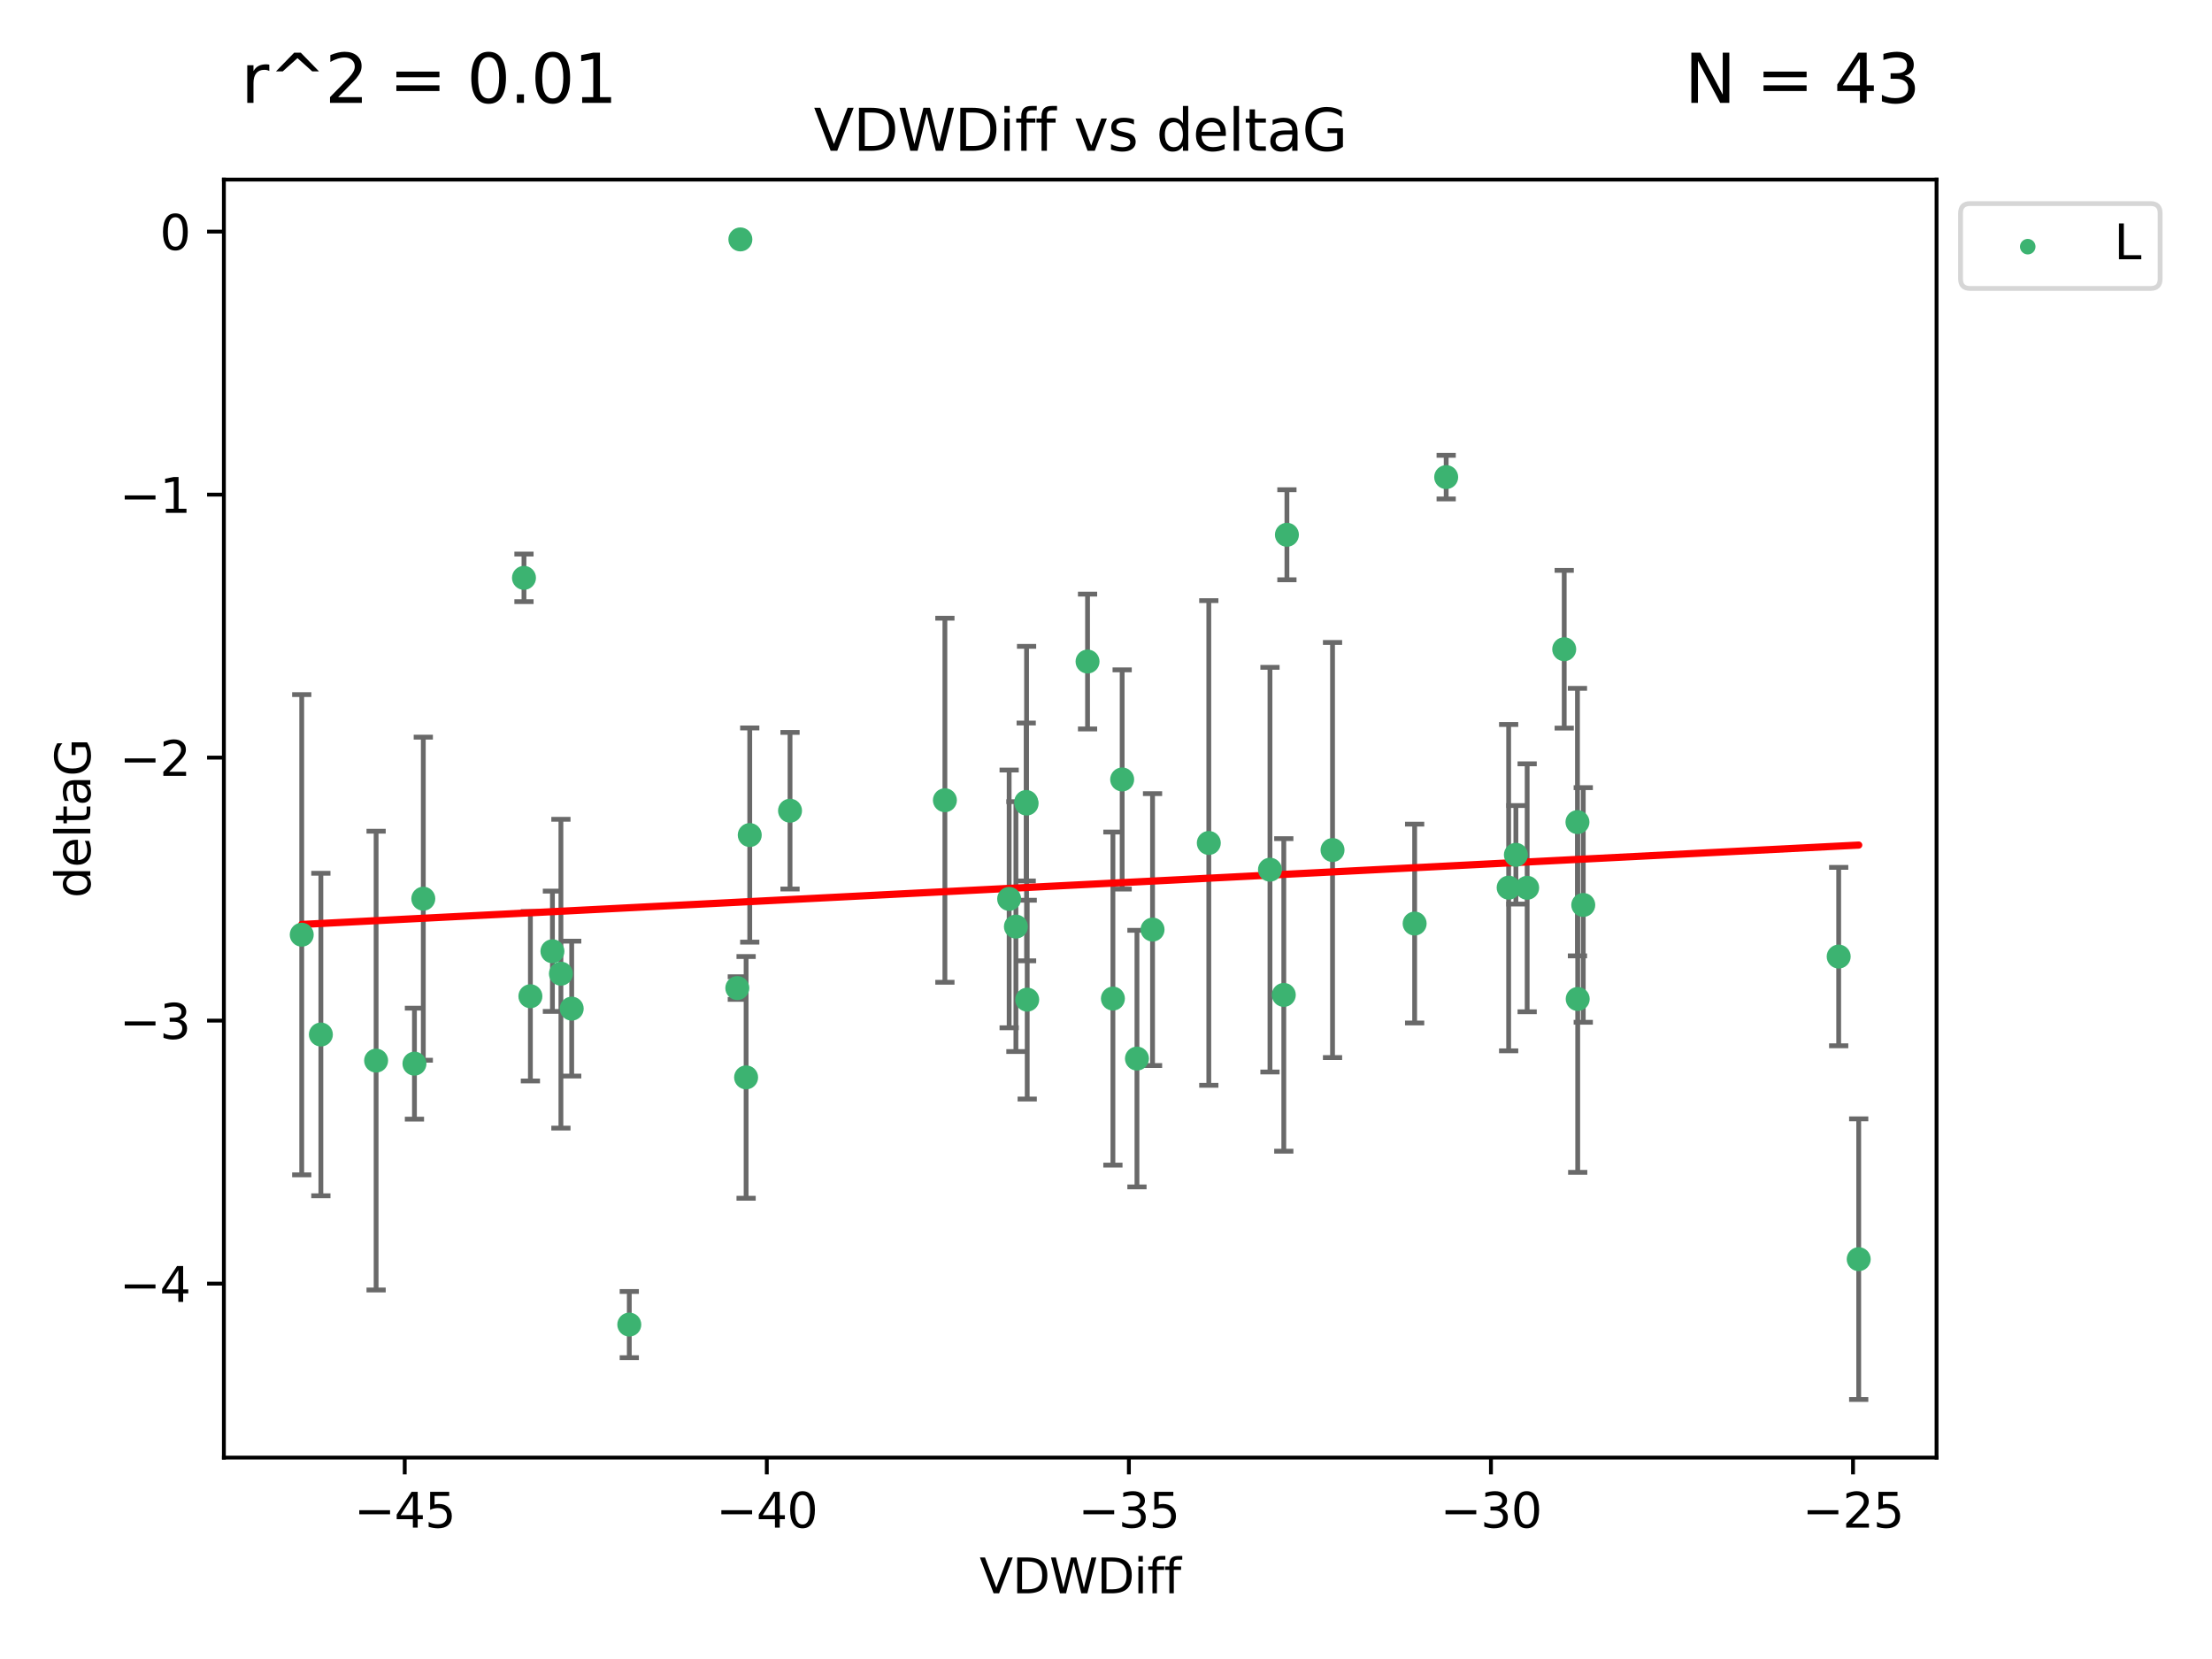 <?xml version="1.0" encoding="utf-8" standalone="no"?>
<!DOCTYPE svg PUBLIC "-//W3C//DTD SVG 1.1//EN"
  "http://www.w3.org/Graphics/SVG/1.1/DTD/svg11.dtd">
<svg xmlns:xlink="http://www.w3.org/1999/xlink" width="460.8pt" height="345.6pt" viewBox="0 0 460.8 345.6" xmlns="http://www.w3.org/2000/svg" version="1.1">
 <defs>
  <style type="text/css">*{stroke-linejoin: round; stroke-linecap: butt}</style>
 </defs>
 <g id="figure_1">
  <g id="patch_1">
   <path d="M 0 345.6 
L 460.8 345.6 
L 460.8 0 
L 0 0 
z
" style="fill: #ffffff"/>
  </g>
  <g id="axes_1">
   <g id="patch_2">
    <path d="M 46.64 303.64 
L 403.42 303.64 
L 403.42 37.411 
L 46.64 37.411 
z
" style="fill: #ffffff"/>
   </g>
   <g id="PathCollection_1">
    <defs>
     <path id="mc892862235" d="M 0 1.118 
C 0.297 1.118 0.581 1 0.791 0.791 
C 1 0.581 1.118 0.297 1.118 0 
C 1.118 -0.297 1 -0.581 0.791 -0.791 
C 0.581 -1 0.297 -1.118 0 -1.118 
C -0.297 -1.118 -0.581 -1 -0.791 -0.791 
C -1 -0.581 -1.118 -0.297 -1.118 0 
C -1.118 0.297 -1 0.581 -0.791 0.791 
C -0.581 1 -0.297 1.118 0 1.118 
z
" style="stroke: #3cb371"/>
    </defs>
    <g clip-path="url(#p057df64393)">
     <use xlink:href="#mc892862235" x="86.338" y="221.578" style="fill: #3cb371; stroke: #3cb371"/>
     <use xlink:href="#mc892862235" x="110.491" y="207.534" style="fill: #3cb371; stroke: #3cb371"/>
     <use xlink:href="#mc892862235" x="115.081" y="198.163" style="fill: #3cb371; stroke: #3cb371"/>
     <use xlink:href="#mc892862235" x="131.093" y="275.933" style="fill: #3cb371; stroke: #3cb371"/>
     <use xlink:href="#mc892862235" x="116.849" y="202.836" style="fill: #3cb371; stroke: #3cb371"/>
     <use xlink:href="#mc892862235" x="196.84" y="166.704" style="fill: #3cb371; stroke: #3cb371"/>
     <use xlink:href="#mc892862235" x="211.633" y="193.027" style="fill: #3cb371; stroke: #3cb371"/>
     <use xlink:href="#mc892862235" x="62.857" y="194.716" style="fill: #3cb371; stroke: #3cb371"/>
     <use xlink:href="#mc892862235" x="267.438" y="207.258" style="fill: #3cb371; stroke: #3cb371"/>
     <use xlink:href="#mc892862235" x="154.231" y="49.875" style="fill: #3cb371; stroke: #3cb371"/>
     <use xlink:href="#mc892862235" x="251.816" y="175.606" style="fill: #3cb371; stroke: #3cb371"/>
     <use xlink:href="#mc892862235" x="325.855" y="135.244" style="fill: #3cb371; stroke: #3cb371"/>
     <use xlink:href="#mc892862235" x="213.853" y="167.4" style="fill: #3cb371; stroke: #3cb371"/>
     <use xlink:href="#mc892862235" x="156.186" y="173.954" style="fill: #3cb371; stroke: #3cb371"/>
     <use xlink:href="#mc892862235" x="226.557" y="137.81" style="fill: #3cb371; stroke: #3cb371"/>
     <use xlink:href="#mc892862235" x="314.28" y="184.913" style="fill: #3cb371; stroke: #3cb371"/>
     <use xlink:href="#mc892862235" x="119.096" y="210.114" style="fill: #3cb371; stroke: #3cb371"/>
     <use xlink:href="#mc892862235" x="328.614" y="171.26" style="fill: #3cb371; stroke: #3cb371"/>
     <use xlink:href="#mc892862235" x="213.776" y="167.068" style="fill: #3cb371; stroke: #3cb371"/>
     <use xlink:href="#mc892862235" x="294.696" y="192.393" style="fill: #3cb371; stroke: #3cb371"/>
     <use xlink:href="#mc892862235" x="328.665" y="208.106" style="fill: #3cb371; stroke: #3cb371"/>
     <use xlink:href="#mc892862235" x="88.181" y="187.213" style="fill: #3cb371; stroke: #3cb371"/>
     <use xlink:href="#mc892862235" x="153.596" y="205.832" style="fill: #3cb371; stroke: #3cb371"/>
     <use xlink:href="#mc892862235" x="213.987" y="208.244" style="fill: #3cb371; stroke: #3cb371"/>
     <use xlink:href="#mc892862235" x="66.844" y="215.509" style="fill: #3cb371; stroke: #3cb371"/>
     <use xlink:href="#mc892862235" x="78.352" y="220.943" style="fill: #3cb371; stroke: #3cb371"/>
     <use xlink:href="#mc892862235" x="164.578" y="168.887" style="fill: #3cb371; stroke: #3cb371"/>
     <use xlink:href="#mc892862235" x="387.203" y="262.308" style="fill: #3cb371; stroke: #3cb371"/>
     <use xlink:href="#mc892862235" x="318.136" y="184.942" style="fill: #3cb371; stroke: #3cb371"/>
     <use xlink:href="#mc892862235" x="236.849" y="220.523" style="fill: #3cb371; stroke: #3cb371"/>
     <use xlink:href="#mc892862235" x="231.84" y="208.02" style="fill: #3cb371; stroke: #3cb371"/>
     <use xlink:href="#mc892862235" x="155.427" y="224.44" style="fill: #3cb371; stroke: #3cb371"/>
     <use xlink:href="#mc892862235" x="268.088" y="111.402" style="fill: #3cb371; stroke: #3cb371"/>
     <use xlink:href="#mc892862235" x="315.787" y="178.075" style="fill: #3cb371; stroke: #3cb371"/>
     <use xlink:href="#mc892862235" x="301.266" y="99.391" style="fill: #3cb371; stroke: #3cb371"/>
     <use xlink:href="#mc892862235" x="329.822" y="188.519" style="fill: #3cb371; stroke: #3cb371"/>
     <use xlink:href="#mc892862235" x="109.153" y="120.378" style="fill: #3cb371; stroke: #3cb371"/>
     <use xlink:href="#mc892862235" x="264.558" y="181.171" style="fill: #3cb371; stroke: #3cb371"/>
     <use xlink:href="#mc892862235" x="383.032" y="199.269" style="fill: #3cb371; stroke: #3cb371"/>
     <use xlink:href="#mc892862235" x="277.591" y="177.076" style="fill: #3cb371; stroke: #3cb371"/>
     <use xlink:href="#mc892862235" x="233.767" y="162.375" style="fill: #3cb371; stroke: #3cb371"/>
     <use xlink:href="#mc892862235" x="240.096" y="193.648" style="fill: #3cb371; stroke: #3cb371"/>
     <use xlink:href="#mc892862235" x="210.225" y="187.258" style="fill: #3cb371; stroke: #3cb371"/>
    </g>
   </g>
   <g id="matplotlib.axis_1">
    <g id="xtick_1">
     <g id="line2d_1">
      <defs>
       <path id="m5a6030ba10" d="M 0 0 
L 0 3.5 
" style="stroke: #000000; stroke-width: 0.8"/>
      </defs>
      <g>
       <use xlink:href="#m5a6030ba10" x="84.312" y="303.64" style="stroke: #000000; stroke-width: 0.8"/>
      </g>
     </g>
     <g id="text_1">
      <!-- −45 -->
      <g transform="translate(73.759 318.238)scale(0.1 -0.1)">
       <defs>
        <path id="DejaVuSans-2212" d="M 678 2272 
L 4684 2272 
L 4684 1741 
L 678 1741 
L 678 2272 
z
" transform="scale(0.016)"/>
        <path id="DejaVuSans-34" d="M 2419 4116 
L 825 1625 
L 2419 1625 
L 2419 4116 
z
M 2253 4666 
L 3047 4666 
L 3047 1625 
L 3713 1625 
L 3713 1100 
L 3047 1100 
L 3047 0 
L 2419 0 
L 2419 1100 
L 313 1100 
L 313 1709 
L 2253 4666 
z
" transform="scale(0.016)"/>
        <path id="DejaVuSans-35" d="M 691 4666 
L 3169 4666 
L 3169 4134 
L 1269 4134 
L 1269 2991 
Q 1406 3038 1543 3061 
Q 1681 3084 1819 3084 
Q 2600 3084 3056 2656 
Q 3513 2228 3513 1497 
Q 3513 744 3044 326 
Q 2575 -91 1722 -91 
Q 1428 -91 1123 -41 
Q 819 9 494 109 
L 494 744 
Q 775 591 1075 516 
Q 1375 441 1709 441 
Q 2250 441 2565 725 
Q 2881 1009 2881 1497 
Q 2881 1984 2565 2268 
Q 2250 2553 1709 2553 
Q 1456 2553 1204 2497 
Q 953 2441 691 2322 
L 691 4666 
z
" transform="scale(0.016)"/>
       </defs>
       <use xlink:href="#DejaVuSans-2212"/>
       <use xlink:href="#DejaVuSans-34" x="83.789"/>
       <use xlink:href="#DejaVuSans-35" x="147.412"/>
      </g>
     </g>
    </g>
    <g id="xtick_2">
     <g id="line2d_2">
      <g>
       <use xlink:href="#m5a6030ba10" x="159.739" y="303.64" style="stroke: #000000; stroke-width: 0.8"/>
      </g>
     </g>
     <g id="text_2">
      <!-- −40 -->
      <g transform="translate(149.186 318.238)scale(0.1 -0.1)">
       <defs>
        <path id="DejaVuSans-30" d="M 2034 4250 
Q 1547 4250 1301 3770 
Q 1056 3291 1056 2328 
Q 1056 1369 1301 889 
Q 1547 409 2034 409 
Q 2525 409 2770 889 
Q 3016 1369 3016 2328 
Q 3016 3291 2770 3770 
Q 2525 4250 2034 4250 
z
M 2034 4750 
Q 2819 4750 3233 4129 
Q 3647 3509 3647 2328 
Q 3647 1150 3233 529 
Q 2819 -91 2034 -91 
Q 1250 -91 836 529 
Q 422 1150 422 2328 
Q 422 3509 836 4129 
Q 1250 4750 2034 4750 
z
" transform="scale(0.016)"/>
       </defs>
       <use xlink:href="#DejaVuSans-2212"/>
       <use xlink:href="#DejaVuSans-34" x="83.789"/>
       <use xlink:href="#DejaVuSans-30" x="147.412"/>
      </g>
     </g>
    </g>
    <g id="xtick_3">
     <g id="line2d_3">
      <g>
       <use xlink:href="#m5a6030ba10" x="235.166" y="303.64" style="stroke: #000000; stroke-width: 0.8"/>
      </g>
     </g>
     <g id="text_3">
      <!-- −35 -->
      <g transform="translate(224.614 318.238)scale(0.1 -0.1)">
       <defs>
        <path id="DejaVuSans-33" d="M 2597 2516 
Q 3050 2419 3304 2112 
Q 3559 1806 3559 1356 
Q 3559 666 3084 287 
Q 2609 -91 1734 -91 
Q 1441 -91 1130 -33 
Q 819 25 488 141 
L 488 750 
Q 750 597 1062 519 
Q 1375 441 1716 441 
Q 2309 441 2620 675 
Q 2931 909 2931 1356 
Q 2931 1769 2642 2001 
Q 2353 2234 1838 2234 
L 1294 2234 
L 1294 2753 
L 1863 2753 
Q 2328 2753 2575 2939 
Q 2822 3125 2822 3475 
Q 2822 3834 2567 4026 
Q 2313 4219 1838 4219 
Q 1578 4219 1281 4162 
Q 984 4106 628 3988 
L 628 4550 
Q 988 4650 1302 4700 
Q 1616 4750 1894 4750 
Q 2613 4750 3031 4423 
Q 3450 4097 3450 3541 
Q 3450 3153 3228 2886 
Q 3006 2619 2597 2516 
z
" transform="scale(0.016)"/>
       </defs>
       <use xlink:href="#DejaVuSans-2212"/>
       <use xlink:href="#DejaVuSans-33" x="83.789"/>
       <use xlink:href="#DejaVuSans-35" x="147.412"/>
      </g>
     </g>
    </g>
    <g id="xtick_4">
     <g id="line2d_4">
      <g>
       <use xlink:href="#m5a6030ba10" x="310.593" y="303.64" style="stroke: #000000; stroke-width: 0.8"/>
      </g>
     </g>
     <g id="text_4">
      <!-- −30 -->
      <g transform="translate(300.041 318.238)scale(0.1 -0.1)">
       <use xlink:href="#DejaVuSans-2212"/>
       <use xlink:href="#DejaVuSans-33" x="83.789"/>
       <use xlink:href="#DejaVuSans-30" x="147.412"/>
      </g>
     </g>
    </g>
    <g id="xtick_5">
     <g id="line2d_5">
      <g>
       <use xlink:href="#m5a6030ba10" x="386.02" y="303.64" style="stroke: #000000; stroke-width: 0.8"/>
      </g>
     </g>
     <g id="text_5">
      <!-- −25 -->
      <g transform="translate(375.468 318.238)scale(0.1 -0.1)">
       <defs>
        <path id="DejaVuSans-32" d="M 1228 531 
L 3431 531 
L 3431 0 
L 469 0 
L 469 531 
Q 828 903 1448 1529 
Q 2069 2156 2228 2338 
Q 2531 2678 2651 2914 
Q 2772 3150 2772 3378 
Q 2772 3750 2511 3984 
Q 2250 4219 1831 4219 
Q 1534 4219 1204 4116 
Q 875 4013 500 3803 
L 500 4441 
Q 881 4594 1212 4672 
Q 1544 4750 1819 4750 
Q 2544 4750 2975 4387 
Q 3406 4025 3406 3419 
Q 3406 3131 3298 2873 
Q 3191 2616 2906 2266 
Q 2828 2175 2409 1742 
Q 1991 1309 1228 531 
z
" transform="scale(0.016)"/>
       </defs>
       <use xlink:href="#DejaVuSans-2212"/>
       <use xlink:href="#DejaVuSans-32" x="83.789"/>
       <use xlink:href="#DejaVuSans-35" x="147.412"/>
      </g>
     </g>
    </g>
    <g id="text_6">
     <!-- VDWDiff -->
     <g transform="translate(204.057 331.917)scale(0.1 -0.1)">
      <defs>
       <path id="DejaVuSans-56" d="M 1831 0 
L 50 4666 
L 709 4666 
L 2188 738 
L 3669 4666 
L 4325 4666 
L 2547 0 
L 1831 0 
z
" transform="scale(0.016)"/>
       <path id="DejaVuSans-44" d="M 1259 4147 
L 1259 519 
L 2022 519 
Q 2988 519 3436 956 
Q 3884 1394 3884 2338 
Q 3884 3275 3436 3711 
Q 2988 4147 2022 4147 
L 1259 4147 
z
M 628 4666 
L 1925 4666 
Q 3281 4666 3915 4102 
Q 4550 3538 4550 2338 
Q 4550 1131 3912 565 
Q 3275 0 1925 0 
L 628 0 
L 628 4666 
z
" transform="scale(0.016)"/>
       <path id="DejaVuSans-57" d="M 213 4666 
L 850 4666 
L 1831 722 
L 2809 4666 
L 3519 4666 
L 4500 722 
L 5478 4666 
L 6119 4666 
L 4947 0 
L 4153 0 
L 3169 4050 
L 2175 0 
L 1381 0 
L 213 4666 
z
" transform="scale(0.016)"/>
       <path id="DejaVuSans-69" d="M 603 3500 
L 1178 3500 
L 1178 0 
L 603 0 
L 603 3500 
z
M 603 4863 
L 1178 4863 
L 1178 4134 
L 603 4134 
L 603 4863 
z
" transform="scale(0.016)"/>
       <path id="DejaVuSans-66" d="M 2375 4863 
L 2375 4384 
L 1825 4384 
Q 1516 4384 1395 4259 
Q 1275 4134 1275 3809 
L 1275 3500 
L 2222 3500 
L 2222 3053 
L 1275 3053 
L 1275 0 
L 697 0 
L 697 3053 
L 147 3053 
L 147 3500 
L 697 3500 
L 697 3744 
Q 697 4328 969 4595 
Q 1241 4863 1831 4863 
L 2375 4863 
z
" transform="scale(0.016)"/>
      </defs>
      <use xlink:href="#DejaVuSans-56"/>
      <use xlink:href="#DejaVuSans-44" x="68.408"/>
      <use xlink:href="#DejaVuSans-57" x="145.41"/>
      <use xlink:href="#DejaVuSans-44" x="244.287"/>
      <use xlink:href="#DejaVuSans-69" x="321.289"/>
      <use xlink:href="#DejaVuSans-66" x="349.072"/>
      <use xlink:href="#DejaVuSans-66" x="384.277"/>
     </g>
    </g>
   </g>
   <g id="matplotlib.axis_2">
    <g id="ytick_1">
     <g id="line2d_6">
      <defs>
       <path id="m8fb7df0dad" d="M 0 0 
L -3.5 0 
" style="stroke: #000000; stroke-width: 0.8"/>
      </defs>
      <g>
       <use xlink:href="#m8fb7df0dad" x="46.64" y="267.406" style="stroke: #000000; stroke-width: 0.8"/>
      </g>
     </g>
     <g id="text_7">
      <!-- −4 -->
      <g transform="translate(24.898 271.205)scale(0.1 -0.1)">
       <use xlink:href="#DejaVuSans-2212"/>
       <use xlink:href="#DejaVuSans-34" x="83.789"/>
      </g>
     </g>
    </g>
    <g id="ytick_2">
     <g id="line2d_7">
      <g>
       <use xlink:href="#m8fb7df0dad" x="46.64" y="212.617" style="stroke: #000000; stroke-width: 0.8"/>
      </g>
     </g>
     <g id="text_8">
      <!-- −3 -->
      <g transform="translate(24.898 216.416)scale(0.1 -0.1)">
       <use xlink:href="#DejaVuSans-2212"/>
       <use xlink:href="#DejaVuSans-33" x="83.789"/>
      </g>
     </g>
    </g>
    <g id="ytick_3">
     <g id="line2d_8">
      <g>
       <use xlink:href="#m8fb7df0dad" x="46.64" y="157.827" style="stroke: #000000; stroke-width: 0.8"/>
      </g>
     </g>
     <g id="text_9">
      <!-- −2 -->
      <g transform="translate(24.898 161.627)scale(0.1 -0.1)">
       <use xlink:href="#DejaVuSans-2212"/>
       <use xlink:href="#DejaVuSans-32" x="83.789"/>
      </g>
     </g>
    </g>
    <g id="ytick_4">
     <g id="line2d_9">
      <g>
       <use xlink:href="#m8fb7df0dad" x="46.64" y="103.038" style="stroke: #000000; stroke-width: 0.8"/>
      </g>
     </g>
     <g id="text_10">
      <!-- −1 -->
      <g transform="translate(24.898 106.837)scale(0.1 -0.1)">
       <defs>
        <path id="DejaVuSans-31" d="M 794 531 
L 1825 531 
L 1825 4091 
L 703 3866 
L 703 4441 
L 1819 4666 
L 2450 4666 
L 2450 531 
L 3481 531 
L 3481 0 
L 794 0 
L 794 531 
z
" transform="scale(0.016)"/>
       </defs>
       <use xlink:href="#DejaVuSans-2212"/>
       <use xlink:href="#DejaVuSans-31" x="83.789"/>
      </g>
     </g>
    </g>
    <g id="ytick_5">
     <g id="line2d_10">
      <g>
       <use xlink:href="#m8fb7df0dad" x="46.64" y="48.249" style="stroke: #000000; stroke-width: 0.8"/>
      </g>
     </g>
     <g id="text_11">
      <!-- 0 -->
      <g transform="translate(33.278 52.048)scale(0.1 -0.1)">
       <use xlink:href="#DejaVuSans-30"/>
      </g>
     </g>
    </g>
    <g id="text_12">
     <!-- deltaG -->
     <g transform="translate(18.818 187.064)rotate(-90)scale(0.1 -0.1)">
      <defs>
       <path id="DejaVuSans-64" d="M 2906 2969 
L 2906 4863 
L 3481 4863 
L 3481 0 
L 2906 0 
L 2906 525 
Q 2725 213 2448 61 
Q 2172 -91 1784 -91 
Q 1150 -91 751 415 
Q 353 922 353 1747 
Q 353 2572 751 3078 
Q 1150 3584 1784 3584 
Q 2172 3584 2448 3432 
Q 2725 3281 2906 2969 
z
M 947 1747 
Q 947 1113 1208 752 
Q 1469 391 1925 391 
Q 2381 391 2643 752 
Q 2906 1113 2906 1747 
Q 2906 2381 2643 2742 
Q 2381 3103 1925 3103 
Q 1469 3103 1208 2742 
Q 947 2381 947 1747 
z
" transform="scale(0.016)"/>
       <path id="DejaVuSans-65" d="M 3597 1894 
L 3597 1613 
L 953 1613 
Q 991 1019 1311 708 
Q 1631 397 2203 397 
Q 2534 397 2845 478 
Q 3156 559 3463 722 
L 3463 178 
Q 3153 47 2828 -22 
Q 2503 -91 2169 -91 
Q 1331 -91 842 396 
Q 353 884 353 1716 
Q 353 2575 817 3079 
Q 1281 3584 2069 3584 
Q 2775 3584 3186 3129 
Q 3597 2675 3597 1894 
z
M 3022 2063 
Q 3016 2534 2758 2815 
Q 2500 3097 2075 3097 
Q 1594 3097 1305 2825 
Q 1016 2553 972 2059 
L 3022 2063 
z
" transform="scale(0.016)"/>
       <path id="DejaVuSans-6c" d="M 603 4863 
L 1178 4863 
L 1178 0 
L 603 0 
L 603 4863 
z
" transform="scale(0.016)"/>
       <path id="DejaVuSans-74" d="M 1172 4494 
L 1172 3500 
L 2356 3500 
L 2356 3053 
L 1172 3053 
L 1172 1153 
Q 1172 725 1289 603 
Q 1406 481 1766 481 
L 2356 481 
L 2356 0 
L 1766 0 
Q 1100 0 847 248 
Q 594 497 594 1153 
L 594 3053 
L 172 3053 
L 172 3500 
L 594 3500 
L 594 4494 
L 1172 4494 
z
" transform="scale(0.016)"/>
       <path id="DejaVuSans-61" d="M 2194 1759 
Q 1497 1759 1228 1600 
Q 959 1441 959 1056 
Q 959 750 1161 570 
Q 1363 391 1709 391 
Q 2188 391 2477 730 
Q 2766 1069 2766 1631 
L 2766 1759 
L 2194 1759 
z
M 3341 1997 
L 3341 0 
L 2766 0 
L 2766 531 
Q 2569 213 2275 61 
Q 1981 -91 1556 -91 
Q 1019 -91 701 211 
Q 384 513 384 1019 
Q 384 1609 779 1909 
Q 1175 2209 1959 2209 
L 2766 2209 
L 2766 2266 
Q 2766 2663 2505 2880 
Q 2244 3097 1772 3097 
Q 1472 3097 1187 3025 
Q 903 2953 641 2809 
L 641 3341 
Q 956 3463 1253 3523 
Q 1550 3584 1831 3584 
Q 2591 3584 2966 3190 
Q 3341 2797 3341 1997 
z
" transform="scale(0.016)"/>
       <path id="DejaVuSans-47" d="M 3809 666 
L 3809 1919 
L 2778 1919 
L 2778 2438 
L 4434 2438 
L 4434 434 
Q 4069 175 3628 42 
Q 3188 -91 2688 -91 
Q 1594 -91 976 548 
Q 359 1188 359 2328 
Q 359 3472 976 4111 
Q 1594 4750 2688 4750 
Q 3144 4750 3555 4637 
Q 3966 4525 4313 4306 
L 4313 3634 
Q 3963 3931 3569 4081 
Q 3175 4231 2741 4231 
Q 1884 4231 1454 3753 
Q 1025 3275 1025 2328 
Q 1025 1384 1454 906 
Q 1884 428 2741 428 
Q 3075 428 3337 486 
Q 3600 544 3809 666 
z
" transform="scale(0.016)"/>
      </defs>
      <use xlink:href="#DejaVuSans-64"/>
      <use xlink:href="#DejaVuSans-65" x="63.477"/>
      <use xlink:href="#DejaVuSans-6c" x="125"/>
      <use xlink:href="#DejaVuSans-74" x="152.783"/>
      <use xlink:href="#DejaVuSans-61" x="191.992"/>
      <use xlink:href="#DejaVuSans-47" x="253.271"/>
     </g>
    </g>
   </g>
   <g id="LineCollection_1">
    <path d="M 86.338 233.133 
L 86.338 210.024 
" clip-path="url(#p057df64393)" style="fill: none; stroke: #696969"/>
    <path d="M 110.491 225.182 
L 110.491 189.886 
" clip-path="url(#p057df64393)" style="fill: none; stroke: #696969"/>
    <path d="M 115.081 210.693 
L 115.081 185.633 
" clip-path="url(#p057df64393)" style="fill: none; stroke: #696969"/>
    <path d="M 131.093 282.824 
L 131.093 269.043 
" clip-path="url(#p057df64393)" style="fill: none; stroke: #696969"/>
    <path d="M 116.849 234.998 
L 116.849 170.675 
" clip-path="url(#p057df64393)" style="fill: none; stroke: #696969"/>
    <path d="M 196.84 204.622 
L 196.84 128.787 
" clip-path="url(#p057df64393)" style="fill: none; stroke: #696969"/>
    <path d="M 211.633 219.05 
L 211.633 167.004 
" clip-path="url(#p057df64393)" style="fill: none; stroke: #696969"/>
    <path d="M 62.857 244.739 
L 62.857 144.693 
" clip-path="url(#p057df64393)" style="fill: none; stroke: #696969"/>
    <path d="M 267.438 239.812 
L 267.438 174.705 
" clip-path="url(#p057df64393)" style="fill: none; stroke: #696969"/>
    <path d="M 154.231 50.237 
L 154.231 49.513 
" clip-path="url(#p057df64393)" style="fill: none; stroke: #696969"/>
    <path d="M 251.816 226.088 
L 251.816 125.123 
" clip-path="url(#p057df64393)" style="fill: none; stroke: #696969"/>
    <path d="M 325.855 151.673 
L 325.855 118.816 
" clip-path="url(#p057df64393)" style="fill: none; stroke: #696969"/>
    <path d="M 213.853 200.154 
L 213.853 134.645 
" clip-path="url(#p057df64393)" style="fill: none; stroke: #696969"/>
    <path d="M 156.186 196.263 
L 156.186 151.646 
" clip-path="url(#p057df64393)" style="fill: none; stroke: #696969"/>
    <path d="M 226.557 151.854 
L 226.557 123.765 
" clip-path="url(#p057df64393)" style="fill: none; stroke: #696969"/>
    <path d="M 314.28 218.907 
L 314.28 150.919 
" clip-path="url(#p057df64393)" style="fill: none; stroke: #696969"/>
    <path d="M 119.096 224.167 
L 119.096 196.062 
" clip-path="url(#p057df64393)" style="fill: none; stroke: #696969"/>
    <path d="M 328.614 199.129 
L 328.614 143.392 
" clip-path="url(#p057df64393)" style="fill: none; stroke: #696969"/>
    <path d="M 213.776 183.515 
L 213.776 150.622 
" clip-path="url(#p057df64393)" style="fill: none; stroke: #696969"/>
    <path d="M 294.696 213.108 
L 294.696 171.679 
" clip-path="url(#p057df64393)" style="fill: none; stroke: #696969"/>
    <path d="M 328.665 244.223 
L 328.665 171.988 
" clip-path="url(#p057df64393)" style="fill: none; stroke: #696969"/>
    <path d="M 88.181 220.863 
L 88.181 153.563 
" clip-path="url(#p057df64393)" style="fill: none; stroke: #696969"/>
    <path d="M 153.596 208.186 
L 153.596 203.478 
" clip-path="url(#p057df64393)" style="fill: none; stroke: #696969"/>
    <path d="M 213.987 228.95 
L 213.987 187.537 
" clip-path="url(#p057df64393)" style="fill: none; stroke: #696969"/>
    <path d="M 66.844 249.101 
L 66.844 181.917 
" clip-path="url(#p057df64393)" style="fill: none; stroke: #696969"/>
    <path d="M 78.352 268.726 
L 78.352 173.16 
" clip-path="url(#p057df64393)" style="fill: none; stroke: #696969"/>
    <path d="M 164.578 185.199 
L 164.578 152.576 
" clip-path="url(#p057df64393)" style="fill: none; stroke: #696969"/>
    <path d="M 387.203 291.539 
L 387.203 233.077 
" clip-path="url(#p057df64393)" style="fill: none; stroke: #696969"/>
    <path d="M 318.136 210.766 
L 318.136 159.118 
" clip-path="url(#p057df64393)" style="fill: none; stroke: #696969"/>
    <path d="M 236.849 247.25 
L 236.849 193.797 
" clip-path="url(#p057df64393)" style="fill: none; stroke: #696969"/>
    <path d="M 231.84 242.711 
L 231.84 173.33 
" clip-path="url(#p057df64393)" style="fill: none; stroke: #696969"/>
    <path d="M 155.427 249.618 
L 155.427 199.263 
" clip-path="url(#p057df64393)" style="fill: none; stroke: #696969"/>
    <path d="M 268.088 120.781 
L 268.088 102.022 
" clip-path="url(#p057df64393)" style="fill: none; stroke: #696969"/>
    <path d="M 315.787 188.335 
L 315.787 167.815 
" clip-path="url(#p057df64393)" style="fill: none; stroke: #696969"/>
    <path d="M 301.266 103.934 
L 301.266 94.849 
" clip-path="url(#p057df64393)" style="fill: none; stroke: #696969"/>
    <path d="M 329.822 212.956 
L 329.822 164.082 
" clip-path="url(#p057df64393)" style="fill: none; stroke: #696969"/>
    <path d="M 109.153 125.333 
L 109.153 115.422 
" clip-path="url(#p057df64393)" style="fill: none; stroke: #696969"/>
    <path d="M 264.558 223.318 
L 264.558 139.024 
" clip-path="url(#p057df64393)" style="fill: none; stroke: #696969"/>
    <path d="M 383.032 217.853 
L 383.032 180.686 
" clip-path="url(#p057df64393)" style="fill: none; stroke: #696969"/>
    <path d="M 277.591 220.31 
L 277.591 133.841 
" clip-path="url(#p057df64393)" style="fill: none; stroke: #696969"/>
    <path d="M 233.767 185.208 
L 233.767 139.541 
" clip-path="url(#p057df64393)" style="fill: none; stroke: #696969"/>
    <path d="M 240.096 221.97 
L 240.096 165.326 
" clip-path="url(#p057df64393)" style="fill: none; stroke: #696969"/>
    <path d="M 210.225 214.104 
L 210.225 160.413 
" clip-path="url(#p057df64393)" style="fill: none; stroke: #696969"/>
   </g>
   <g id="line2d_11">
    <defs>
     <path id="m304496794f" d="M 2 0 
L -2 -0 
" style="stroke: #696969"/>
    </defs>
    <g clip-path="url(#p057df64393)">
     <use xlink:href="#m304496794f" x="86.338" y="233.133" style="fill: #696969; stroke: #696969"/>
     <use xlink:href="#m304496794f" x="110.491" y="225.182" style="fill: #696969; stroke: #696969"/>
     <use xlink:href="#m304496794f" x="115.081" y="210.693" style="fill: #696969; stroke: #696969"/>
     <use xlink:href="#m304496794f" x="131.093" y="282.824" style="fill: #696969; stroke: #696969"/>
     <use xlink:href="#m304496794f" x="116.849" y="234.998" style="fill: #696969; stroke: #696969"/>
     <use xlink:href="#m304496794f" x="196.84" y="204.622" style="fill: #696969; stroke: #696969"/>
     <use xlink:href="#m304496794f" x="211.633" y="219.05" style="fill: #696969; stroke: #696969"/>
     <use xlink:href="#m304496794f" x="62.857" y="244.739" style="fill: #696969; stroke: #696969"/>
     <use xlink:href="#m304496794f" x="267.438" y="239.812" style="fill: #696969; stroke: #696969"/>
     <use xlink:href="#m304496794f" x="154.231" y="50.237" style="fill: #696969; stroke: #696969"/>
     <use xlink:href="#m304496794f" x="251.816" y="226.088" style="fill: #696969; stroke: #696969"/>
     <use xlink:href="#m304496794f" x="325.855" y="151.673" style="fill: #696969; stroke: #696969"/>
     <use xlink:href="#m304496794f" x="213.853" y="200.154" style="fill: #696969; stroke: #696969"/>
     <use xlink:href="#m304496794f" x="156.186" y="196.263" style="fill: #696969; stroke: #696969"/>
     <use xlink:href="#m304496794f" x="226.557" y="151.854" style="fill: #696969; stroke: #696969"/>
     <use xlink:href="#m304496794f" x="314.28" y="218.907" style="fill: #696969; stroke: #696969"/>
     <use xlink:href="#m304496794f" x="119.096" y="224.167" style="fill: #696969; stroke: #696969"/>
     <use xlink:href="#m304496794f" x="328.614" y="199.129" style="fill: #696969; stroke: #696969"/>
     <use xlink:href="#m304496794f" x="213.776" y="183.515" style="fill: #696969; stroke: #696969"/>
     <use xlink:href="#m304496794f" x="294.696" y="213.108" style="fill: #696969; stroke: #696969"/>
     <use xlink:href="#m304496794f" x="328.665" y="244.223" style="fill: #696969; stroke: #696969"/>
     <use xlink:href="#m304496794f" x="88.181" y="220.863" style="fill: #696969; stroke: #696969"/>
     <use xlink:href="#m304496794f" x="153.596" y="208.186" style="fill: #696969; stroke: #696969"/>
     <use xlink:href="#m304496794f" x="213.987" y="228.95" style="fill: #696969; stroke: #696969"/>
     <use xlink:href="#m304496794f" x="66.844" y="249.101" style="fill: #696969; stroke: #696969"/>
     <use xlink:href="#m304496794f" x="78.352" y="268.726" style="fill: #696969; stroke: #696969"/>
     <use xlink:href="#m304496794f" x="164.578" y="185.199" style="fill: #696969; stroke: #696969"/>
     <use xlink:href="#m304496794f" x="387.203" y="291.539" style="fill: #696969; stroke: #696969"/>
     <use xlink:href="#m304496794f" x="318.136" y="210.766" style="fill: #696969; stroke: #696969"/>
     <use xlink:href="#m304496794f" x="236.849" y="247.25" style="fill: #696969; stroke: #696969"/>
     <use xlink:href="#m304496794f" x="231.84" y="242.711" style="fill: #696969; stroke: #696969"/>
     <use xlink:href="#m304496794f" x="155.427" y="249.618" style="fill: #696969; stroke: #696969"/>
     <use xlink:href="#m304496794f" x="268.088" y="120.781" style="fill: #696969; stroke: #696969"/>
     <use xlink:href="#m304496794f" x="315.787" y="188.335" style="fill: #696969; stroke: #696969"/>
     <use xlink:href="#m304496794f" x="301.266" y="103.934" style="fill: #696969; stroke: #696969"/>
     <use xlink:href="#m304496794f" x="329.822" y="212.956" style="fill: #696969; stroke: #696969"/>
     <use xlink:href="#m304496794f" x="109.153" y="125.333" style="fill: #696969; stroke: #696969"/>
     <use xlink:href="#m304496794f" x="264.558" y="223.318" style="fill: #696969; stroke: #696969"/>
     <use xlink:href="#m304496794f" x="383.032" y="217.853" style="fill: #696969; stroke: #696969"/>
     <use xlink:href="#m304496794f" x="277.591" y="220.31" style="fill: #696969; stroke: #696969"/>
     <use xlink:href="#m304496794f" x="233.767" y="185.208" style="fill: #696969; stroke: #696969"/>
     <use xlink:href="#m304496794f" x="240.096" y="221.97" style="fill: #696969; stroke: #696969"/>
     <use xlink:href="#m304496794f" x="210.225" y="214.104" style="fill: #696969; stroke: #696969"/>
    </g>
   </g>
   <g id="line2d_12">
    <g clip-path="url(#p057df64393)">
     <use xlink:href="#m304496794f" x="86.338" y="210.024" style="fill: #696969; stroke: #696969"/>
     <use xlink:href="#m304496794f" x="110.491" y="189.886" style="fill: #696969; stroke: #696969"/>
     <use xlink:href="#m304496794f" x="115.081" y="185.633" style="fill: #696969; stroke: #696969"/>
     <use xlink:href="#m304496794f" x="131.093" y="269.043" style="fill: #696969; stroke: #696969"/>
     <use xlink:href="#m304496794f" x="116.849" y="170.675" style="fill: #696969; stroke: #696969"/>
     <use xlink:href="#m304496794f" x="196.84" y="128.787" style="fill: #696969; stroke: #696969"/>
     <use xlink:href="#m304496794f" x="211.633" y="167.004" style="fill: #696969; stroke: #696969"/>
     <use xlink:href="#m304496794f" x="62.857" y="144.693" style="fill: #696969; stroke: #696969"/>
     <use xlink:href="#m304496794f" x="267.438" y="174.705" style="fill: #696969; stroke: #696969"/>
     <use xlink:href="#m304496794f" x="154.231" y="49.513" style="fill: #696969; stroke: #696969"/>
     <use xlink:href="#m304496794f" x="251.816" y="125.123" style="fill: #696969; stroke: #696969"/>
     <use xlink:href="#m304496794f" x="325.855" y="118.816" style="fill: #696969; stroke: #696969"/>
     <use xlink:href="#m304496794f" x="213.853" y="134.645" style="fill: #696969; stroke: #696969"/>
     <use xlink:href="#m304496794f" x="156.186" y="151.646" style="fill: #696969; stroke: #696969"/>
     <use xlink:href="#m304496794f" x="226.557" y="123.765" style="fill: #696969; stroke: #696969"/>
     <use xlink:href="#m304496794f" x="314.28" y="150.919" style="fill: #696969; stroke: #696969"/>
     <use xlink:href="#m304496794f" x="119.096" y="196.062" style="fill: #696969; stroke: #696969"/>
     <use xlink:href="#m304496794f" x="328.614" y="143.392" style="fill: #696969; stroke: #696969"/>
     <use xlink:href="#m304496794f" x="213.776" y="150.622" style="fill: #696969; stroke: #696969"/>
     <use xlink:href="#m304496794f" x="294.696" y="171.679" style="fill: #696969; stroke: #696969"/>
     <use xlink:href="#m304496794f" x="328.665" y="171.988" style="fill: #696969; stroke: #696969"/>
     <use xlink:href="#m304496794f" x="88.181" y="153.563" style="fill: #696969; stroke: #696969"/>
     <use xlink:href="#m304496794f" x="153.596" y="203.478" style="fill: #696969; stroke: #696969"/>
     <use xlink:href="#m304496794f" x="213.987" y="187.537" style="fill: #696969; stroke: #696969"/>
     <use xlink:href="#m304496794f" x="66.844" y="181.917" style="fill: #696969; stroke: #696969"/>
     <use xlink:href="#m304496794f" x="78.352" y="173.16" style="fill: #696969; stroke: #696969"/>
     <use xlink:href="#m304496794f" x="164.578" y="152.576" style="fill: #696969; stroke: #696969"/>
     <use xlink:href="#m304496794f" x="387.203" y="233.077" style="fill: #696969; stroke: #696969"/>
     <use xlink:href="#m304496794f" x="318.136" y="159.118" style="fill: #696969; stroke: #696969"/>
     <use xlink:href="#m304496794f" x="236.849" y="193.797" style="fill: #696969; stroke: #696969"/>
     <use xlink:href="#m304496794f" x="231.84" y="173.33" style="fill: #696969; stroke: #696969"/>
     <use xlink:href="#m304496794f" x="155.427" y="199.263" style="fill: #696969; stroke: #696969"/>
     <use xlink:href="#m304496794f" x="268.088" y="102.022" style="fill: #696969; stroke: #696969"/>
     <use xlink:href="#m304496794f" x="315.787" y="167.815" style="fill: #696969; stroke: #696969"/>
     <use xlink:href="#m304496794f" x="301.266" y="94.849" style="fill: #696969; stroke: #696969"/>
     <use xlink:href="#m304496794f" x="329.822" y="164.082" style="fill: #696969; stroke: #696969"/>
     <use xlink:href="#m304496794f" x="109.153" y="115.422" style="fill: #696969; stroke: #696969"/>
     <use xlink:href="#m304496794f" x="264.558" y="139.024" style="fill: #696969; stroke: #696969"/>
     <use xlink:href="#m304496794f" x="383.032" y="180.686" style="fill: #696969; stroke: #696969"/>
     <use xlink:href="#m304496794f" x="277.591" y="133.841" style="fill: #696969; stroke: #696969"/>
     <use xlink:href="#m304496794f" x="233.767" y="139.541" style="fill: #696969; stroke: #696969"/>
     <use xlink:href="#m304496794f" x="240.096" y="165.326" style="fill: #696969; stroke: #696969"/>
     <use xlink:href="#m304496794f" x="210.225" y="160.413" style="fill: #696969; stroke: #696969"/>
    </g>
   </g>
   <g id="line2d_13">
    <path d="M 86.338 191.382 
L 110.491 190.151 
L 115.081 189.917 
L 131.093 189.101 
L 116.849 189.827 
L 196.84 185.749 
L 211.633 184.995 
L 62.857 192.579 
L 267.438 182.15 
L 154.231 187.921 
L 251.816 182.947 
L 325.855 179.172 
L 213.853 184.882 
L 156.186 187.822 
L 226.557 184.234 
L 314.28 179.762 
L 119.096 189.712 
L 328.614 179.032 
L 213.776 184.886 
L 294.696 180.761 
L 328.665 179.029 
L 88.181 191.288 
L 153.596 187.954 
L 213.987 184.875 
L 66.844 192.376 
L 78.352 191.789 
L 164.578 187.394 
L 387.203 176.045 
L 318.136 179.566 
L 236.849 183.71 
L 231.84 183.965 
L 155.427 187.86 
L 268.088 182.117 
L 315.787 179.686 
L 301.266 180.426 
L 329.822 178.97 
L 109.153 190.219 
L 264.558 182.297 
L 383.032 176.258 
L 277.591 181.633 
L 233.767 183.867 
L 240.096 183.544 
L 210.225 185.067 
" clip-path="url(#p057df64393)" style="fill: none; stroke: #ff0000; stroke-width: 1.5; stroke-linecap: square"/>
   </g>
   <g id="line2d_14">
    <defs>
     <path id="m6653a0ebfc" d="M 0 2 
C 0.53 2 1.039 1.789 1.414 1.414 
C 1.789 1.039 2 0.53 2 0 
C 2 -0.53 1.789 -1.039 1.414 -1.414 
C 1.039 -1.789 0.53 -2 0 -2 
C -0.53 -2 -1.039 -1.789 -1.414 -1.414 
C -1.789 -1.039 -2 -0.53 -2 0 
C -2 0.53 -1.789 1.039 -1.414 1.414 
C -1.039 1.789 -0.53 2 0 2 
z
" style="stroke: #3cb371"/>
    </defs>
    <g clip-path="url(#p057df64393)">
     <use xlink:href="#m6653a0ebfc" x="86.338" y="221.578" style="fill: #3cb371; stroke: #3cb371"/>
     <use xlink:href="#m6653a0ebfc" x="110.491" y="207.534" style="fill: #3cb371; stroke: #3cb371"/>
     <use xlink:href="#m6653a0ebfc" x="115.081" y="198.163" style="fill: #3cb371; stroke: #3cb371"/>
     <use xlink:href="#m6653a0ebfc" x="131.093" y="275.933" style="fill: #3cb371; stroke: #3cb371"/>
     <use xlink:href="#m6653a0ebfc" x="116.849" y="202.836" style="fill: #3cb371; stroke: #3cb371"/>
     <use xlink:href="#m6653a0ebfc" x="196.84" y="166.704" style="fill: #3cb371; stroke: #3cb371"/>
     <use xlink:href="#m6653a0ebfc" x="211.633" y="193.027" style="fill: #3cb371; stroke: #3cb371"/>
     <use xlink:href="#m6653a0ebfc" x="62.857" y="194.716" style="fill: #3cb371; stroke: #3cb371"/>
     <use xlink:href="#m6653a0ebfc" x="267.438" y="207.258" style="fill: #3cb371; stroke: #3cb371"/>
     <use xlink:href="#m6653a0ebfc" x="154.231" y="49.875" style="fill: #3cb371; stroke: #3cb371"/>
     <use xlink:href="#m6653a0ebfc" x="251.816" y="175.606" style="fill: #3cb371; stroke: #3cb371"/>
     <use xlink:href="#m6653a0ebfc" x="325.855" y="135.244" style="fill: #3cb371; stroke: #3cb371"/>
     <use xlink:href="#m6653a0ebfc" x="213.853" y="167.4" style="fill: #3cb371; stroke: #3cb371"/>
     <use xlink:href="#m6653a0ebfc" x="156.186" y="173.954" style="fill: #3cb371; stroke: #3cb371"/>
     <use xlink:href="#m6653a0ebfc" x="226.557" y="137.81" style="fill: #3cb371; stroke: #3cb371"/>
     <use xlink:href="#m6653a0ebfc" x="314.28" y="184.913" style="fill: #3cb371; stroke: #3cb371"/>
     <use xlink:href="#m6653a0ebfc" x="119.096" y="210.114" style="fill: #3cb371; stroke: #3cb371"/>
     <use xlink:href="#m6653a0ebfc" x="328.614" y="171.26" style="fill: #3cb371; stroke: #3cb371"/>
     <use xlink:href="#m6653a0ebfc" x="213.776" y="167.068" style="fill: #3cb371; stroke: #3cb371"/>
     <use xlink:href="#m6653a0ebfc" x="294.696" y="192.393" style="fill: #3cb371; stroke: #3cb371"/>
     <use xlink:href="#m6653a0ebfc" x="328.665" y="208.106" style="fill: #3cb371; stroke: #3cb371"/>
     <use xlink:href="#m6653a0ebfc" x="88.181" y="187.213" style="fill: #3cb371; stroke: #3cb371"/>
     <use xlink:href="#m6653a0ebfc" x="153.596" y="205.832" style="fill: #3cb371; stroke: #3cb371"/>
     <use xlink:href="#m6653a0ebfc" x="213.987" y="208.244" style="fill: #3cb371; stroke: #3cb371"/>
     <use xlink:href="#m6653a0ebfc" x="66.844" y="215.509" style="fill: #3cb371; stroke: #3cb371"/>
     <use xlink:href="#m6653a0ebfc" x="78.352" y="220.943" style="fill: #3cb371; stroke: #3cb371"/>
     <use xlink:href="#m6653a0ebfc" x="164.578" y="168.887" style="fill: #3cb371; stroke: #3cb371"/>
     <use xlink:href="#m6653a0ebfc" x="387.203" y="262.308" style="fill: #3cb371; stroke: #3cb371"/>
     <use xlink:href="#m6653a0ebfc" x="318.136" y="184.942" style="fill: #3cb371; stroke: #3cb371"/>
     <use xlink:href="#m6653a0ebfc" x="236.849" y="220.523" style="fill: #3cb371; stroke: #3cb371"/>
     <use xlink:href="#m6653a0ebfc" x="231.84" y="208.02" style="fill: #3cb371; stroke: #3cb371"/>
     <use xlink:href="#m6653a0ebfc" x="155.427" y="224.44" style="fill: #3cb371; stroke: #3cb371"/>
     <use xlink:href="#m6653a0ebfc" x="268.088" y="111.402" style="fill: #3cb371; stroke: #3cb371"/>
     <use xlink:href="#m6653a0ebfc" x="315.787" y="178.075" style="fill: #3cb371; stroke: #3cb371"/>
     <use xlink:href="#m6653a0ebfc" x="301.266" y="99.391" style="fill: #3cb371; stroke: #3cb371"/>
     <use xlink:href="#m6653a0ebfc" x="329.822" y="188.519" style="fill: #3cb371; stroke: #3cb371"/>
     <use xlink:href="#m6653a0ebfc" x="109.153" y="120.378" style="fill: #3cb371; stroke: #3cb371"/>
     <use xlink:href="#m6653a0ebfc" x="264.558" y="181.171" style="fill: #3cb371; stroke: #3cb371"/>
     <use xlink:href="#m6653a0ebfc" x="383.032" y="199.269" style="fill: #3cb371; stroke: #3cb371"/>
     <use xlink:href="#m6653a0ebfc" x="277.591" y="177.076" style="fill: #3cb371; stroke: #3cb371"/>
     <use xlink:href="#m6653a0ebfc" x="233.767" y="162.375" style="fill: #3cb371; stroke: #3cb371"/>
     <use xlink:href="#m6653a0ebfc" x="240.096" y="193.648" style="fill: #3cb371; stroke: #3cb371"/>
     <use xlink:href="#m6653a0ebfc" x="210.225" y="187.258" style="fill: #3cb371; stroke: #3cb371"/>
    </g>
   </g>
   <g id="patch_3">
    <path d="M 46.64 303.64 
L 46.64 37.411 
" style="fill: none; stroke: #000000; stroke-width: 0.8; stroke-linejoin: miter; stroke-linecap: square"/>
   </g>
   <g id="patch_4">
    <path d="M 403.42 303.64 
L 403.42 37.411 
" style="fill: none; stroke: #000000; stroke-width: 0.8; stroke-linejoin: miter; stroke-linecap: square"/>
   </g>
   <g id="patch_5">
    <path d="M 46.64 303.64 
L 403.42 303.64 
" style="fill: none; stroke: #000000; stroke-width: 0.8; stroke-linejoin: miter; stroke-linecap: square"/>
   </g>
   <g id="patch_6">
    <path d="M 46.64 37.411 
L 403.42 37.411 
" style="fill: none; stroke: #000000; stroke-width: 0.8; stroke-linejoin: miter; stroke-linecap: square"/>
   </g>
   <g id="text_13">
    <!-- N = 43 -->
    <g transform="translate(350.933 21.426)scale(0.14 -0.14)">
     <defs>
      <path id="DejaVuSans-4e" d="M 628 4666 
L 1478 4666 
L 3547 763 
L 3547 4666 
L 4159 4666 
L 4159 0 
L 3309 0 
L 1241 3903 
L 1241 0 
L 628 0 
L 628 4666 
z
" transform="scale(0.016)"/>
      <path id="DejaVuSans-20" transform="scale(0.016)"/>
      <path id="DejaVuSans-3d" d="M 678 2906 
L 4684 2906 
L 4684 2381 
L 678 2381 
L 678 2906 
z
M 678 1631 
L 4684 1631 
L 4684 1100 
L 678 1100 
L 678 1631 
z
" transform="scale(0.016)"/>
     </defs>
     <use xlink:href="#DejaVuSans-4e"/>
     <use xlink:href="#DejaVuSans-20" x="74.805"/>
     <use xlink:href="#DejaVuSans-3d" x="106.592"/>
     <use xlink:href="#DejaVuSans-20" x="190.381"/>
     <use xlink:href="#DejaVuSans-34" x="222.168"/>
     <use xlink:href="#DejaVuSans-33" x="285.791"/>
    </g>
   </g>
   <g id="text_14">
    <!-- r^2 = 0.01 -->
    <g transform="translate(50.208 21.426)scale(0.14 -0.14)">
     <defs>
      <path id="DejaVuSans-72" d="M 2631 2963 
Q 2534 3019 2420 3045 
Q 2306 3072 2169 3072 
Q 1681 3072 1420 2755 
Q 1159 2438 1159 1844 
L 1159 0 
L 581 0 
L 581 3500 
L 1159 3500 
L 1159 2956 
Q 1341 3275 1631 3429 
Q 1922 3584 2338 3584 
Q 2397 3584 2469 3576 
Q 2541 3569 2628 3553 
L 2631 2963 
z
" transform="scale(0.016)"/>
      <path id="DejaVuSans-5e" d="M 2988 4666 
L 4684 2925 
L 4056 2925 
L 2681 4159 
L 1306 2925 
L 678 2925 
L 2375 4666 
L 2988 4666 
z
" transform="scale(0.016)"/>
      <path id="DejaVuSans-2e" d="M 684 794 
L 1344 794 
L 1344 0 
L 684 0 
L 684 794 
z
" transform="scale(0.016)"/>
     </defs>
     <use xlink:href="#DejaVuSans-72"/>
     <use xlink:href="#DejaVuSans-5e" x="41.113"/>
     <use xlink:href="#DejaVuSans-32" x="124.902"/>
     <use xlink:href="#DejaVuSans-20" x="188.525"/>
     <use xlink:href="#DejaVuSans-3d" x="220.312"/>
     <use xlink:href="#DejaVuSans-20" x="304.102"/>
     <use xlink:href="#DejaVuSans-30" x="335.889"/>
     <use xlink:href="#DejaVuSans-2e" x="399.512"/>
     <use xlink:href="#DejaVuSans-30" x="431.299"/>
     <use xlink:href="#DejaVuSans-31" x="494.922"/>
    </g>
   </g>
   <g id="text_15">
    <!-- VDWDiff vs deltaG -->
    <g transform="translate(169.525 31.411)scale(0.12 -0.12)">
     <defs>
      <path id="DejaVuSans-76" d="M 191 3500 
L 800 3500 
L 1894 563 
L 2988 3500 
L 3597 3500 
L 2284 0 
L 1503 0 
L 191 3500 
z
" transform="scale(0.016)"/>
      <path id="DejaVuSans-73" d="M 2834 3397 
L 2834 2853 
Q 2591 2978 2328 3040 
Q 2066 3103 1784 3103 
Q 1356 3103 1142 2972 
Q 928 2841 928 2578 
Q 928 2378 1081 2264 
Q 1234 2150 1697 2047 
L 1894 2003 
Q 2506 1872 2764 1633 
Q 3022 1394 3022 966 
Q 3022 478 2636 193 
Q 2250 -91 1575 -91 
Q 1294 -91 989 -36 
Q 684 19 347 128 
L 347 722 
Q 666 556 975 473 
Q 1284 391 1588 391 
Q 1994 391 2212 530 
Q 2431 669 2431 922 
Q 2431 1156 2273 1281 
Q 2116 1406 1581 1522 
L 1381 1569 
Q 847 1681 609 1914 
Q 372 2147 372 2553 
Q 372 3047 722 3315 
Q 1072 3584 1716 3584 
Q 2034 3584 2315 3537 
Q 2597 3491 2834 3397 
z
" transform="scale(0.016)"/>
     </defs>
     <use xlink:href="#DejaVuSans-56"/>
     <use xlink:href="#DejaVuSans-44" x="68.408"/>
     <use xlink:href="#DejaVuSans-57" x="145.41"/>
     <use xlink:href="#DejaVuSans-44" x="244.287"/>
     <use xlink:href="#DejaVuSans-69" x="321.289"/>
     <use xlink:href="#DejaVuSans-66" x="349.072"/>
     <use xlink:href="#DejaVuSans-66" x="384.277"/>
     <use xlink:href="#DejaVuSans-20" x="419.482"/>
     <use xlink:href="#DejaVuSans-76" x="451.27"/>
     <use xlink:href="#DejaVuSans-73" x="510.449"/>
     <use xlink:href="#DejaVuSans-20" x="562.549"/>
     <use xlink:href="#DejaVuSans-64" x="594.336"/>
     <use xlink:href="#DejaVuSans-65" x="657.812"/>
     <use xlink:href="#DejaVuSans-6c" x="719.336"/>
     <use xlink:href="#DejaVuSans-74" x="747.119"/>
     <use xlink:href="#DejaVuSans-61" x="786.328"/>
     <use xlink:href="#DejaVuSans-47" x="847.607"/>
    </g>
   </g>
   <g id="legend_1">
    <g id="patch_7">
     <path d="M 410.42 60.089 
L 447.992 60.089 
Q 449.992 60.089 449.992 58.089 
L 449.992 44.411 
Q 449.992 42.411 447.992 42.411 
L 410.42 42.411 
Q 408.42 42.411 408.42 44.411 
L 408.42 58.089 
Q 408.42 60.089 410.42 60.089 
z
" style="fill: #ffffff; opacity: 0.8; stroke: #cccccc; stroke-linejoin: miter"/>
    </g>
    <g id="PathCollection_2">
     <g>
      <use xlink:href="#mc892862235" x="422.42" y="51.385" style="fill: #3cb371; stroke: #3cb371"/>
     </g>
    </g>
    <g id="text_16">
     <!-- L -->
     <g transform="translate(440.42 54.01)scale(0.1 -0.1)">
      <defs>
       <path id="DejaVuSans-4c" d="M 628 4666 
L 1259 4666 
L 1259 531 
L 3531 531 
L 3531 0 
L 628 0 
L 628 4666 
z
" transform="scale(0.016)"/>
      </defs>
      <use xlink:href="#DejaVuSans-4c"/>
     </g>
    </g>
   </g>
  </g>
 </g>
 <defs>
  <clipPath id="p057df64393">
   <rect x="46.64" y="37.411" width="356.78" height="266.229"/>
  </clipPath>
 </defs>
</svg>
